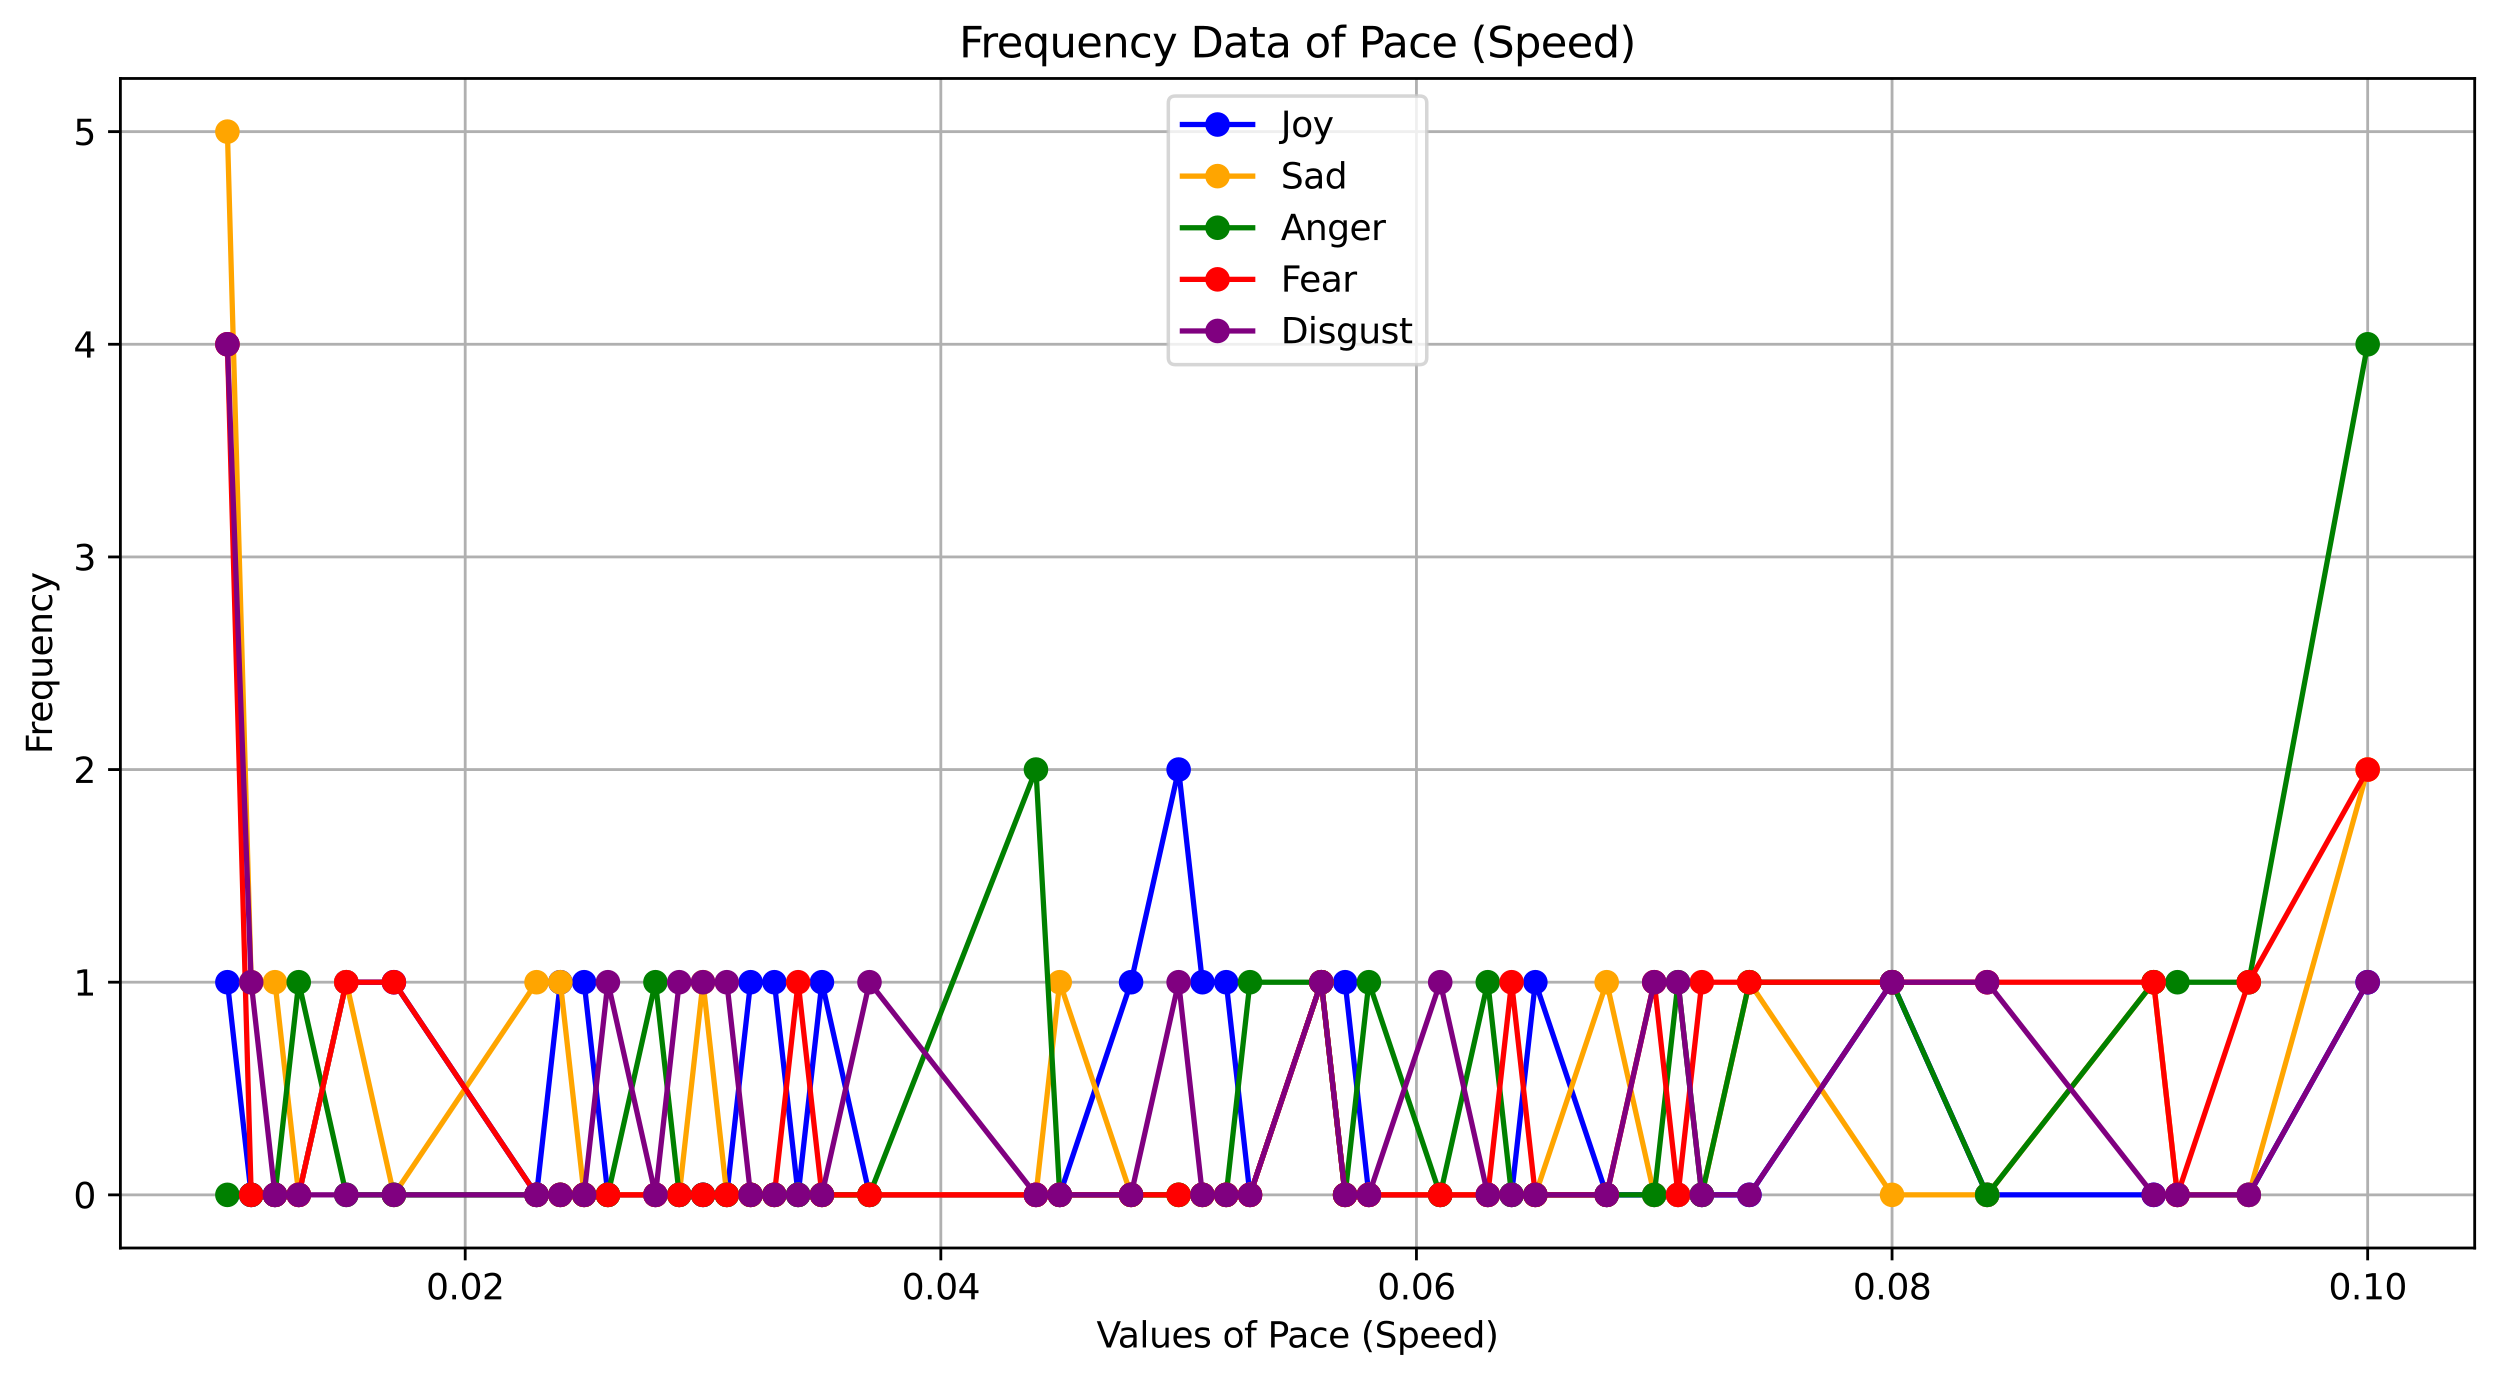 <?xml version="1.0" encoding="utf-8" standalone="no"?>
<!DOCTYPE svg PUBLIC "-//W3C//DTD SVG 1.1//EN"
  "http://www.w3.org/Graphics/SVG/1.1/DTD/svg11.dtd">
<svg xmlns:xlink="http://www.w3.org/1999/xlink" width="711.041pt" height="392.514pt" viewBox="0 0 711.041 392.514" xmlns="http://www.w3.org/2000/svg" version="1.1">
 <defs>
  <style type="text/css">*{stroke-linejoin: round; stroke-linecap: butt}</style>
 </defs>
 <g id="figure_1">
  <g id="patch_1">
   <path d="M 0 392.514 
L 711.041 392.514 
L 711.041 0 
L 0 0 
z
" style="fill: #ffffff"/>
  </g>
  <g id="axes_1">
   <g id="patch_2">
    <path d="M 34.241 354.958 
L 703.841 354.958 
L 703.841 22.318 
L 34.241 22.318 
z
" style="fill: #ffffff"/>
   </g>
   <g id="matplotlib.axis_1">
    <g id="xtick_1">
     <g id="line2d_1">
      <path d="M 132.313 354.958 
L 132.313 22.318 
" clip-path="url(#pd870bac4a5)" style="fill: none; stroke: #b0b0b0; stroke-width: 0.8; stroke-linecap: square"/>
     </g>
     <g id="line2d_2">
      <defs>
       <path id="m428d0c479d" d="M 0 0 
L 0 3.5 
" style="stroke: #000000; stroke-width: 0.8"/>
      </defs>
      <g>
       <use xlink:href="#m428d0c479d" x="132.313" y="354.958" style="stroke: #000000; stroke-width: 0.8"/>
      </g>
     </g>
     <g id="text_1">
      <!-- 0.02 -->
      <g transform="translate(121.181 369.557) scale(0.1 -0.1)">
       <defs>
        <path id="DejaVuSans-30" d="M 2034 4250 
Q 1547 4250 1301 3770 
Q 1056 3291 1056 2328 
Q 1056 1369 1301 889 
Q 1547 409 2034 409 
Q 2525 409 2770 889 
Q 3016 1369 3016 2328 
Q 3016 3291 2770 3770 
Q 2525 4250 2034 4250 
z
M 2034 4750 
Q 2819 4750 3233 4129 
Q 3647 3509 3647 2328 
Q 3647 1150 3233 529 
Q 2819 -91 2034 -91 
Q 1250 -91 836 529 
Q 422 1150 422 2328 
Q 422 3509 836 4129 
Q 1250 4750 2034 4750 
z
" transform="scale(0.016)"/>
        <path id="DejaVuSans-2e" d="M 684 794 
L 1344 794 
L 1344 0 
L 684 0 
L 684 794 
z
" transform="scale(0.016)"/>
        <path id="DejaVuSans-32" d="M 1228 531 
L 3431 531 
L 3431 0 
L 469 0 
L 469 531 
Q 828 903 1448 1529 
Q 2069 2156 2228 2338 
Q 2531 2678 2651 2914 
Q 2772 3150 2772 3378 
Q 2772 3750 2511 3984 
Q 2250 4219 1831 4219 
Q 1534 4219 1204 4116 
Q 875 4013 500 3803 
L 500 4441 
Q 881 4594 1212 4672 
Q 1544 4750 1819 4750 
Q 2544 4750 2975 4387 
Q 3406 4025 3406 3419 
Q 3406 3131 3298 2873 
Q 3191 2616 2906 2266 
Q 2828 2175 2409 1742 
Q 1991 1309 1228 531 
z
" transform="scale(0.016)"/>
       </defs>
       <use xlink:href="#DejaVuSans-30"/>
       <use xlink:href="#DejaVuSans-2e" transform="translate(63.623 0)"/>
       <use xlink:href="#DejaVuSans-30" transform="translate(95.41 0)"/>
       <use xlink:href="#DejaVuSans-32" transform="translate(159.033 0)"/>
      </g>
     </g>
    </g>
    <g id="xtick_2">
     <g id="line2d_3">
      <path d="M 267.586 354.958 
L 267.586 22.318 
" clip-path="url(#pd870bac4a5)" style="fill: none; stroke: #b0b0b0; stroke-width: 0.8; stroke-linecap: square"/>
     </g>
     <g id="line2d_4">
      <g>
       <use xlink:href="#m428d0c479d" x="267.586" y="354.958" style="stroke: #000000; stroke-width: 0.8"/>
      </g>
     </g>
     <g id="text_2">
      <!-- 0.04 -->
      <g transform="translate(256.453 369.557) scale(0.1 -0.1)">
       <defs>
        <path id="DejaVuSans-34" d="M 2419 4116 
L 825 1625 
L 2419 1625 
L 2419 4116 
z
M 2253 4666 
L 3047 4666 
L 3047 1625 
L 3713 1625 
L 3713 1100 
L 3047 1100 
L 3047 0 
L 2419 0 
L 2419 1100 
L 313 1100 
L 313 1709 
L 2253 4666 
z
" transform="scale(0.016)"/>
       </defs>
       <use xlink:href="#DejaVuSans-30"/>
       <use xlink:href="#DejaVuSans-2e" transform="translate(63.623 0)"/>
       <use xlink:href="#DejaVuSans-30" transform="translate(95.41 0)"/>
       <use xlink:href="#DejaVuSans-34" transform="translate(159.033 0)"/>
      </g>
     </g>
    </g>
    <g id="xtick_3">
     <g id="line2d_5">
      <path d="M 402.859 354.958 
L 402.859 22.318 
" clip-path="url(#pd870bac4a5)" style="fill: none; stroke: #b0b0b0; stroke-width: 0.8; stroke-linecap: square"/>
     </g>
     <g id="line2d_6">
      <g>
       <use xlink:href="#m428d0c479d" x="402.859" y="354.958" style="stroke: #000000; stroke-width: 0.8"/>
      </g>
     </g>
     <g id="text_3">
      <!-- 0.06 -->
      <g transform="translate(391.726 369.557) scale(0.1 -0.1)">
       <defs>
        <path id="DejaVuSans-36" d="M 2113 2584 
Q 1688 2584 1439 2293 
Q 1191 2003 1191 1497 
Q 1191 994 1439 701 
Q 1688 409 2113 409 
Q 2538 409 2786 701 
Q 3034 994 3034 1497 
Q 3034 2003 2786 2293 
Q 2538 2584 2113 2584 
z
M 3366 4563 
L 3366 3988 
Q 3128 4100 2886 4159 
Q 2644 4219 2406 4219 
Q 1781 4219 1451 3797 
Q 1122 3375 1075 2522 
Q 1259 2794 1537 2939 
Q 1816 3084 2150 3084 
Q 2853 3084 3261 2657 
Q 3669 2231 3669 1497 
Q 3669 778 3244 343 
Q 2819 -91 2113 -91 
Q 1303 -91 875 529 
Q 447 1150 447 2328 
Q 447 3434 972 4092 
Q 1497 4750 2381 4750 
Q 2619 4750 2861 4703 
Q 3103 4656 3366 4563 
z
" transform="scale(0.016)"/>
       </defs>
       <use xlink:href="#DejaVuSans-30"/>
       <use xlink:href="#DejaVuSans-2e" transform="translate(63.623 0)"/>
       <use xlink:href="#DejaVuSans-30" transform="translate(95.41 0)"/>
       <use xlink:href="#DejaVuSans-36" transform="translate(159.033 0)"/>
      </g>
     </g>
    </g>
    <g id="xtick_4">
     <g id="line2d_7">
      <path d="M 538.132 354.958 
L 538.132 22.318 
" clip-path="url(#pd870bac4a5)" style="fill: none; stroke: #b0b0b0; stroke-width: 0.8; stroke-linecap: square"/>
     </g>
     <g id="line2d_8">
      <g>
       <use xlink:href="#m428d0c479d" x="538.132" y="354.958" style="stroke: #000000; stroke-width: 0.8"/>
      </g>
     </g>
     <g id="text_4">
      <!-- 0.08 -->
      <g transform="translate(526.999 369.557) scale(0.1 -0.1)">
       <defs>
        <path id="DejaVuSans-38" d="M 2034 2216 
Q 1584 2216 1326 1975 
Q 1069 1734 1069 1313 
Q 1069 891 1326 650 
Q 1584 409 2034 409 
Q 2484 409 2743 651 
Q 3003 894 3003 1313 
Q 3003 1734 2745 1975 
Q 2488 2216 2034 2216 
z
M 1403 2484 
Q 997 2584 770 2862 
Q 544 3141 544 3541 
Q 544 4100 942 4425 
Q 1341 4750 2034 4750 
Q 2731 4750 3128 4425 
Q 3525 4100 3525 3541 
Q 3525 3141 3298 2862 
Q 3072 2584 2669 2484 
Q 3125 2378 3379 2068 
Q 3634 1759 3634 1313 
Q 3634 634 3220 271 
Q 2806 -91 2034 -91 
Q 1263 -91 848 271 
Q 434 634 434 1313 
Q 434 1759 690 2068 
Q 947 2378 1403 2484 
z
M 1172 3481 
Q 1172 3119 1398 2916 
Q 1625 2713 2034 2713 
Q 2441 2713 2670 2916 
Q 2900 3119 2900 3481 
Q 2900 3844 2670 4047 
Q 2441 4250 2034 4250 
Q 1625 4250 1398 4047 
Q 1172 3844 1172 3481 
z
" transform="scale(0.016)"/>
       </defs>
       <use xlink:href="#DejaVuSans-30"/>
       <use xlink:href="#DejaVuSans-2e" transform="translate(63.623 0)"/>
       <use xlink:href="#DejaVuSans-30" transform="translate(95.41 0)"/>
       <use xlink:href="#DejaVuSans-38" transform="translate(159.033 0)"/>
      </g>
     </g>
    </g>
    <g id="xtick_5">
     <g id="line2d_9">
      <path d="M 673.404 354.958 
L 673.404 22.318 
" clip-path="url(#pd870bac4a5)" style="fill: none; stroke: #b0b0b0; stroke-width: 0.8; stroke-linecap: square"/>
     </g>
     <g id="line2d_10">
      <g>
       <use xlink:href="#m428d0c479d" x="673.404" y="354.958" style="stroke: #000000; stroke-width: 0.8"/>
      </g>
     </g>
     <g id="text_5">
      <!-- 0.10 -->
      <g transform="translate(662.271 369.557) scale(0.1 -0.1)">
       <defs>
        <path id="DejaVuSans-31" d="M 794 531 
L 1825 531 
L 1825 4091 
L 703 3866 
L 703 4441 
L 1819 4666 
L 2450 4666 
L 2450 531 
L 3481 531 
L 3481 0 
L 794 0 
L 794 531 
z
" transform="scale(0.016)"/>
       </defs>
       <use xlink:href="#DejaVuSans-30"/>
       <use xlink:href="#DejaVuSans-2e" transform="translate(63.623 0)"/>
       <use xlink:href="#DejaVuSans-31" transform="translate(95.41 0)"/>
       <use xlink:href="#DejaVuSans-30" transform="translate(159.033 0)"/>
      </g>
     </g>
    </g>
    <g id="text_6">
     <!-- Values of Pace (Speed) -->
     <g transform="translate(311.861 383.235) scale(0.1 -0.1)">
      <defs>
       <path id="DejaVuSans-56" d="M 1831 0 
L 50 4666 
L 709 4666 
L 2188 738 
L 3669 4666 
L 4325 4666 
L 2547 0 
L 1831 0 
z
" transform="scale(0.016)"/>
       <path id="DejaVuSans-61" d="M 2194 1759 
Q 1497 1759 1228 1600 
Q 959 1441 959 1056 
Q 959 750 1161 570 
Q 1363 391 1709 391 
Q 2188 391 2477 730 
Q 2766 1069 2766 1631 
L 2766 1759 
L 2194 1759 
z
M 3341 1997 
L 3341 0 
L 2766 0 
L 2766 531 
Q 2569 213 2275 61 
Q 1981 -91 1556 -91 
Q 1019 -91 701 211 
Q 384 513 384 1019 
Q 384 1609 779 1909 
Q 1175 2209 1959 2209 
L 2766 2209 
L 2766 2266 
Q 2766 2663 2505 2880 
Q 2244 3097 1772 3097 
Q 1472 3097 1187 3025 
Q 903 2953 641 2809 
L 641 3341 
Q 956 3463 1253 3523 
Q 1550 3584 1831 3584 
Q 2591 3584 2966 3190 
Q 3341 2797 3341 1997 
z
" transform="scale(0.016)"/>
       <path id="DejaVuSans-6c" d="M 603 4863 
L 1178 4863 
L 1178 0 
L 603 0 
L 603 4863 
z
" transform="scale(0.016)"/>
       <path id="DejaVuSans-75" d="M 544 1381 
L 544 3500 
L 1119 3500 
L 1119 1403 
Q 1119 906 1312 657 
Q 1506 409 1894 409 
Q 2359 409 2629 706 
Q 2900 1003 2900 1516 
L 2900 3500 
L 3475 3500 
L 3475 0 
L 2900 0 
L 2900 538 
Q 2691 219 2414 64 
Q 2138 -91 1772 -91 
Q 1169 -91 856 284 
Q 544 659 544 1381 
z
M 1991 3584 
L 1991 3584 
z
" transform="scale(0.016)"/>
       <path id="DejaVuSans-65" d="M 3597 1894 
L 3597 1613 
L 953 1613 
Q 991 1019 1311 708 
Q 1631 397 2203 397 
Q 2534 397 2845 478 
Q 3156 559 3463 722 
L 3463 178 
Q 3153 47 2828 -22 
Q 2503 -91 2169 -91 
Q 1331 -91 842 396 
Q 353 884 353 1716 
Q 353 2575 817 3079 
Q 1281 3584 2069 3584 
Q 2775 3584 3186 3129 
Q 3597 2675 3597 1894 
z
M 3022 2063 
Q 3016 2534 2758 2815 
Q 2500 3097 2075 3097 
Q 1594 3097 1305 2825 
Q 1016 2553 972 2059 
L 3022 2063 
z
" transform="scale(0.016)"/>
       <path id="DejaVuSans-73" d="M 2834 3397 
L 2834 2853 
Q 2591 2978 2328 3040 
Q 2066 3103 1784 3103 
Q 1356 3103 1142 2972 
Q 928 2841 928 2578 
Q 928 2378 1081 2264 
Q 1234 2150 1697 2047 
L 1894 2003 
Q 2506 1872 2764 1633 
Q 3022 1394 3022 966 
Q 3022 478 2636 193 
Q 2250 -91 1575 -91 
Q 1294 -91 989 -36 
Q 684 19 347 128 
L 347 722 
Q 666 556 975 473 
Q 1284 391 1588 391 
Q 1994 391 2212 530 
Q 2431 669 2431 922 
Q 2431 1156 2273 1281 
Q 2116 1406 1581 1522 
L 1381 1569 
Q 847 1681 609 1914 
Q 372 2147 372 2553 
Q 372 3047 722 3315 
Q 1072 3584 1716 3584 
Q 2034 3584 2315 3537 
Q 2597 3491 2834 3397 
z
" transform="scale(0.016)"/>
       <path id="DejaVuSans-20" transform="scale(0.016)"/>
       <path id="DejaVuSans-6f" d="M 1959 3097 
Q 1497 3097 1228 2736 
Q 959 2375 959 1747 
Q 959 1119 1226 758 
Q 1494 397 1959 397 
Q 2419 397 2687 759 
Q 2956 1122 2956 1747 
Q 2956 2369 2687 2733 
Q 2419 3097 1959 3097 
z
M 1959 3584 
Q 2709 3584 3137 3096 
Q 3566 2609 3566 1747 
Q 3566 888 3137 398 
Q 2709 -91 1959 -91 
Q 1206 -91 779 398 
Q 353 888 353 1747 
Q 353 2609 779 3096 
Q 1206 3584 1959 3584 
z
" transform="scale(0.016)"/>
       <path id="DejaVuSans-66" d="M 2375 4863 
L 2375 4384 
L 1825 4384 
Q 1516 4384 1395 4259 
Q 1275 4134 1275 3809 
L 1275 3500 
L 2222 3500 
L 2222 3053 
L 1275 3053 
L 1275 0 
L 697 0 
L 697 3053 
L 147 3053 
L 147 3500 
L 697 3500 
L 697 3744 
Q 697 4328 969 4595 
Q 1241 4863 1831 4863 
L 2375 4863 
z
" transform="scale(0.016)"/>
       <path id="DejaVuSans-50" d="M 1259 4147 
L 1259 2394 
L 2053 2394 
Q 2494 2394 2734 2622 
Q 2975 2850 2975 3272 
Q 2975 3691 2734 3919 
Q 2494 4147 2053 4147 
L 1259 4147 
z
M 628 4666 
L 2053 4666 
Q 2838 4666 3239 4311 
Q 3641 3956 3641 3272 
Q 3641 2581 3239 2228 
Q 2838 1875 2053 1875 
L 1259 1875 
L 1259 0 
L 628 0 
L 628 4666 
z
" transform="scale(0.016)"/>
       <path id="DejaVuSans-63" d="M 3122 3366 
L 3122 2828 
Q 2878 2963 2633 3030 
Q 2388 3097 2138 3097 
Q 1578 3097 1268 2742 
Q 959 2388 959 1747 
Q 959 1106 1268 751 
Q 1578 397 2138 397 
Q 2388 397 2633 464 
Q 2878 531 3122 666 
L 3122 134 
Q 2881 22 2623 -34 
Q 2366 -91 2075 -91 
Q 1284 -91 818 406 
Q 353 903 353 1747 
Q 353 2603 823 3093 
Q 1294 3584 2113 3584 
Q 2378 3584 2631 3529 
Q 2884 3475 3122 3366 
z
" transform="scale(0.016)"/>
       <path id="DejaVuSans-28" d="M 1984 4856 
Q 1566 4138 1362 3434 
Q 1159 2731 1159 2009 
Q 1159 1288 1364 580 
Q 1569 -128 1984 -844 
L 1484 -844 
Q 1016 -109 783 600 
Q 550 1309 550 2009 
Q 550 2706 781 3412 
Q 1013 4119 1484 4856 
L 1984 4856 
z
" transform="scale(0.016)"/>
       <path id="DejaVuSans-53" d="M 3425 4513 
L 3425 3897 
Q 3066 4069 2747 4153 
Q 2428 4238 2131 4238 
Q 1616 4238 1336 4038 
Q 1056 3838 1056 3469 
Q 1056 3159 1242 3001 
Q 1428 2844 1947 2747 
L 2328 2669 
Q 3034 2534 3370 2195 
Q 3706 1856 3706 1288 
Q 3706 609 3251 259 
Q 2797 -91 1919 -91 
Q 1588 -91 1214 -16 
Q 841 59 441 206 
L 441 856 
Q 825 641 1194 531 
Q 1563 422 1919 422 
Q 2459 422 2753 634 
Q 3047 847 3047 1241 
Q 3047 1584 2836 1778 
Q 2625 1972 2144 2069 
L 1759 2144 
Q 1053 2284 737 2584 
Q 422 2884 422 3419 
Q 422 4038 858 4394 
Q 1294 4750 2059 4750 
Q 2388 4750 2728 4690 
Q 3069 4631 3425 4513 
z
" transform="scale(0.016)"/>
       <path id="DejaVuSans-70" d="M 1159 525 
L 1159 -1331 
L 581 -1331 
L 581 3500 
L 1159 3500 
L 1159 2969 
Q 1341 3281 1617 3432 
Q 1894 3584 2278 3584 
Q 2916 3584 3314 3078 
Q 3713 2572 3713 1747 
Q 3713 922 3314 415 
Q 2916 -91 2278 -91 
Q 1894 -91 1617 61 
Q 1341 213 1159 525 
z
M 3116 1747 
Q 3116 2381 2855 2742 
Q 2594 3103 2138 3103 
Q 1681 3103 1420 2742 
Q 1159 2381 1159 1747 
Q 1159 1113 1420 752 
Q 1681 391 2138 391 
Q 2594 391 2855 752 
Q 3116 1113 3116 1747 
z
" transform="scale(0.016)"/>
       <path id="DejaVuSans-64" d="M 2906 2969 
L 2906 4863 
L 3481 4863 
L 3481 0 
L 2906 0 
L 2906 525 
Q 2725 213 2448 61 
Q 2172 -91 1784 -91 
Q 1150 -91 751 415 
Q 353 922 353 1747 
Q 353 2572 751 3078 
Q 1150 3584 1784 3584 
Q 2172 3584 2448 3432 
Q 2725 3281 2906 2969 
z
M 947 1747 
Q 947 1113 1208 752 
Q 1469 391 1925 391 
Q 2381 391 2643 752 
Q 2906 1113 2906 1747 
Q 2906 2381 2643 2742 
Q 2381 3103 1925 3103 
Q 1469 3103 1208 2742 
Q 947 2381 947 1747 
z
" transform="scale(0.016)"/>
       <path id="DejaVuSans-29" d="M 513 4856 
L 1013 4856 
Q 1481 4119 1714 3412 
Q 1947 2706 1947 2009 
Q 1947 1309 1714 600 
Q 1481 -109 1013 -844 
L 513 -844 
Q 928 -128 1133 580 
Q 1338 1288 1338 2009 
Q 1338 2731 1133 3434 
Q 928 4138 513 4856 
z
" transform="scale(0.016)"/>
      </defs>
      <use xlink:href="#DejaVuSans-56"/>
      <use xlink:href="#DejaVuSans-61" transform="translate(60.658 0)"/>
      <use xlink:href="#DejaVuSans-6c" transform="translate(121.938 0)"/>
      <use xlink:href="#DejaVuSans-75" transform="translate(149.721 0)"/>
      <use xlink:href="#DejaVuSans-65" transform="translate(213.1 0)"/>
      <use xlink:href="#DejaVuSans-73" transform="translate(274.623 0)"/>
      <use xlink:href="#DejaVuSans-20" transform="translate(326.723 0)"/>
      <use xlink:href="#DejaVuSans-6f" transform="translate(358.51 0)"/>
      <use xlink:href="#DejaVuSans-66" transform="translate(419.691 0)"/>
      <use xlink:href="#DejaVuSans-20" transform="translate(454.896 0)"/>
      <use xlink:href="#DejaVuSans-50" transform="translate(486.684 0)"/>
      <use xlink:href="#DejaVuSans-61" transform="translate(542.486 0)"/>
      <use xlink:href="#DejaVuSans-63" transform="translate(603.766 0)"/>
      <use xlink:href="#DejaVuSans-65" transform="translate(658.746 0)"/>
      <use xlink:href="#DejaVuSans-20" transform="translate(720.27 0)"/>
      <use xlink:href="#DejaVuSans-28" transform="translate(752.057 0)"/>
      <use xlink:href="#DejaVuSans-53" transform="translate(791.07 0)"/>
      <use xlink:href="#DejaVuSans-70" transform="translate(854.547 0)"/>
      <use xlink:href="#DejaVuSans-65" transform="translate(918.023 0)"/>
      <use xlink:href="#DejaVuSans-65" transform="translate(979.547 0)"/>
      <use xlink:href="#DejaVuSans-64" transform="translate(1041.07 0)"/>
      <use xlink:href="#DejaVuSans-29" transform="translate(1104.547 0)"/>
     </g>
    </g>
   </g>
   <g id="matplotlib.axis_2">
    <g id="ytick_1">
     <g id="line2d_11">
      <path d="M 34.241 339.838 
L 703.841 339.838 
" clip-path="url(#pd870bac4a5)" style="fill: none; stroke: #b0b0b0; stroke-width: 0.8; stroke-linecap: square"/>
     </g>
     <g id="line2d_12">
      <defs>
       <path id="m74227049f4" d="M 0 0 
L -3.5 0 
" style="stroke: #000000; stroke-width: 0.8"/>
      </defs>
      <g>
       <use xlink:href="#m74227049f4" x="34.241" y="339.838" style="stroke: #000000; stroke-width: 0.8"/>
      </g>
     </g>
     <g id="text_7">
      <!-- 0 -->
      <g transform="translate(20.878 343.637) scale(0.1 -0.1)">
       <use xlink:href="#DejaVuSans-30"/>
      </g>
     </g>
    </g>
    <g id="ytick_2">
     <g id="line2d_13">
      <path d="M 34.241 279.358 
L 703.841 279.358 
" clip-path="url(#pd870bac4a5)" style="fill: none; stroke: #b0b0b0; stroke-width: 0.8; stroke-linecap: square"/>
     </g>
     <g id="line2d_14">
      <g>
       <use xlink:href="#m74227049f4" x="34.241" y="279.358" style="stroke: #000000; stroke-width: 0.8"/>
      </g>
     </g>
     <g id="text_8">
      <!-- 1 -->
      <g transform="translate(20.878 283.157) scale(0.1 -0.1)">
       <use xlink:href="#DejaVuSans-31"/>
      </g>
     </g>
    </g>
    <g id="ytick_3">
     <g id="line2d_15">
      <path d="M 34.241 218.878 
L 703.841 218.878 
" clip-path="url(#pd870bac4a5)" style="fill: none; stroke: #b0b0b0; stroke-width: 0.8; stroke-linecap: square"/>
     </g>
     <g id="line2d_16">
      <g>
       <use xlink:href="#m74227049f4" x="34.241" y="218.878" style="stroke: #000000; stroke-width: 0.8"/>
      </g>
     </g>
     <g id="text_9">
      <!-- 2 -->
      <g transform="translate(20.878 222.677) scale(0.1 -0.1)">
       <use xlink:href="#DejaVuSans-32"/>
      </g>
     </g>
    </g>
    <g id="ytick_4">
     <g id="line2d_17">
      <path d="M 34.241 158.398 
L 703.841 158.398 
" clip-path="url(#pd870bac4a5)" style="fill: none; stroke: #b0b0b0; stroke-width: 0.8; stroke-linecap: square"/>
     </g>
     <g id="line2d_18">
      <g>
       <use xlink:href="#m74227049f4" x="34.241" y="158.398" style="stroke: #000000; stroke-width: 0.8"/>
      </g>
     </g>
     <g id="text_10">
      <!-- 3 -->
      <g transform="translate(20.878 162.197) scale(0.1 -0.1)">
       <defs>
        <path id="DejaVuSans-33" d="M 2597 2516 
Q 3050 2419 3304 2112 
Q 3559 1806 3559 1356 
Q 3559 666 3084 287 
Q 2609 -91 1734 -91 
Q 1441 -91 1130 -33 
Q 819 25 488 141 
L 488 750 
Q 750 597 1062 519 
Q 1375 441 1716 441 
Q 2309 441 2620 675 
Q 2931 909 2931 1356 
Q 2931 1769 2642 2001 
Q 2353 2234 1838 2234 
L 1294 2234 
L 1294 2753 
L 1863 2753 
Q 2328 2753 2575 2939 
Q 2822 3125 2822 3475 
Q 2822 3834 2567 4026 
Q 2313 4219 1838 4219 
Q 1578 4219 1281 4162 
Q 984 4106 628 3988 
L 628 4550 
Q 988 4650 1302 4700 
Q 1616 4750 1894 4750 
Q 2613 4750 3031 4423 
Q 3450 4097 3450 3541 
Q 3450 3153 3228 2886 
Q 3006 2619 2597 2516 
z
" transform="scale(0.016)"/>
       </defs>
       <use xlink:href="#DejaVuSans-33"/>
      </g>
     </g>
    </g>
    <g id="ytick_5">
     <g id="line2d_19">
      <path d="M 34.241 97.918 
L 703.841 97.918 
" clip-path="url(#pd870bac4a5)" style="fill: none; stroke: #b0b0b0; stroke-width: 0.8; stroke-linecap: square"/>
     </g>
     <g id="line2d_20">
      <g>
       <use xlink:href="#m74227049f4" x="34.241" y="97.918" style="stroke: #000000; stroke-width: 0.8"/>
      </g>
     </g>
     <g id="text_11">
      <!-- 4 -->
      <g transform="translate(20.878 101.717) scale(0.1 -0.1)">
       <use xlink:href="#DejaVuSans-34"/>
      </g>
     </g>
    </g>
    <g id="ytick_6">
     <g id="line2d_21">
      <path d="M 34.241 37.438 
L 703.841 37.438 
" clip-path="url(#pd870bac4a5)" style="fill: none; stroke: #b0b0b0; stroke-width: 0.8; stroke-linecap: square"/>
     </g>
     <g id="line2d_22">
      <g>
       <use xlink:href="#m74227049f4" x="34.241" y="37.438" style="stroke: #000000; stroke-width: 0.8"/>
      </g>
     </g>
     <g id="text_12">
      <!-- 5 -->
      <g transform="translate(20.878 41.237) scale(0.1 -0.1)">
       <defs>
        <path id="DejaVuSans-35" d="M 691 4666 
L 3169 4666 
L 3169 4134 
L 1269 4134 
L 1269 2991 
Q 1406 3038 1543 3061 
Q 1681 3084 1819 3084 
Q 2600 3084 3056 2656 
Q 3513 2228 3513 1497 
Q 3513 744 3044 326 
Q 2575 -91 1722 -91 
Q 1428 -91 1123 -41 
Q 819 9 494 109 
L 494 744 
Q 775 591 1075 516 
Q 1375 441 1709 441 
Q 2250 441 2565 725 
Q 2881 1009 2881 1497 
Q 2881 1984 2565 2268 
Q 2250 2553 1709 2553 
Q 1456 2553 1204 2497 
Q 953 2441 691 2322 
L 691 4666 
z
" transform="scale(0.016)"/>
       </defs>
       <use xlink:href="#DejaVuSans-35"/>
      </g>
     </g>
    </g>
    <g id="text_13">
     <!-- Frequency -->
     <g transform="translate(14.798 214.468) rotate(-90) scale(0.1 -0.1)">
      <defs>
       <path id="DejaVuSans-46" d="M 628 4666 
L 3309 4666 
L 3309 4134 
L 1259 4134 
L 1259 2759 
L 3109 2759 
L 3109 2228 
L 1259 2228 
L 1259 0 
L 628 0 
L 628 4666 
z
" transform="scale(0.016)"/>
       <path id="DejaVuSans-72" d="M 2631 2963 
Q 2534 3019 2420 3045 
Q 2306 3072 2169 3072 
Q 1681 3072 1420 2755 
Q 1159 2438 1159 1844 
L 1159 0 
L 581 0 
L 581 3500 
L 1159 3500 
L 1159 2956 
Q 1341 3275 1631 3429 
Q 1922 3584 2338 3584 
Q 2397 3584 2469 3576 
Q 2541 3569 2628 3553 
L 2631 2963 
z
" transform="scale(0.016)"/>
       <path id="DejaVuSans-71" d="M 947 1747 
Q 947 1113 1208 752 
Q 1469 391 1925 391 
Q 2381 391 2643 752 
Q 2906 1113 2906 1747 
Q 2906 2381 2643 2742 
Q 2381 3103 1925 3103 
Q 1469 3103 1208 2742 
Q 947 2381 947 1747 
z
M 2906 525 
Q 2725 213 2448 61 
Q 2172 -91 1784 -91 
Q 1150 -91 751 415 
Q 353 922 353 1747 
Q 353 2572 751 3078 
Q 1150 3584 1784 3584 
Q 2172 3584 2448 3432 
Q 2725 3281 2906 2969 
L 2906 3500 
L 3481 3500 
L 3481 -1331 
L 2906 -1331 
L 2906 525 
z
" transform="scale(0.016)"/>
       <path id="DejaVuSans-6e" d="M 3513 2113 
L 3513 0 
L 2938 0 
L 2938 2094 
Q 2938 2591 2744 2837 
Q 2550 3084 2163 3084 
Q 1697 3084 1428 2787 
Q 1159 2491 1159 1978 
L 1159 0 
L 581 0 
L 581 3500 
L 1159 3500 
L 1159 2956 
Q 1366 3272 1645 3428 
Q 1925 3584 2291 3584 
Q 2894 3584 3203 3211 
Q 3513 2838 3513 2113 
z
" transform="scale(0.016)"/>
       <path id="DejaVuSans-79" d="M 2059 -325 
Q 1816 -950 1584 -1140 
Q 1353 -1331 966 -1331 
L 506 -1331 
L 506 -850 
L 844 -850 
Q 1081 -850 1212 -737 
Q 1344 -625 1503 -206 
L 1606 56 
L 191 3500 
L 800 3500 
L 1894 763 
L 2988 3500 
L 3597 3500 
L 2059 -325 
z
" transform="scale(0.016)"/>
      </defs>
      <use xlink:href="#DejaVuSans-46"/>
      <use xlink:href="#DejaVuSans-72" transform="translate(50.27 0)"/>
      <use xlink:href="#DejaVuSans-65" transform="translate(89.133 0)"/>
      <use xlink:href="#DejaVuSans-71" transform="translate(150.656 0)"/>
      <use xlink:href="#DejaVuSans-75" transform="translate(214.133 0)"/>
      <use xlink:href="#DejaVuSans-65" transform="translate(277.512 0)"/>
      <use xlink:href="#DejaVuSans-6e" transform="translate(339.035 0)"/>
      <use xlink:href="#DejaVuSans-63" transform="translate(402.414 0)"/>
      <use xlink:href="#DejaVuSans-79" transform="translate(457.395 0)"/>
     </g>
    </g>
   </g>
   <g id="line2d_23">
    <path d="M 64.677 279.358 
L 71.441 339.838 
L 78.204 339.838 
L 84.968 339.838 
L 98.495 279.358 
L 112.022 279.358 
L 152.604 339.838 
L 159.368 279.358 
L 166.132 279.358 
L 172.895 339.838 
L 186.422 339.838 
L 193.186 339.838 
L 199.95 339.838 
L 206.713 339.838 
L 213.477 279.358 
L 220.241 279.358 
L 227.004 339.838 
L 233.768 279.358 
L 247.295 339.838 
L 294.641 339.838 
L 301.404 339.838 
L 321.695 279.358 
L 335.222 218.878 
L 341.986 279.358 
L 348.75 279.358 
L 355.513 339.838 
L 375.804 279.358 
L 382.568 279.358 
L 389.332 339.838 
L 409.622 339.838 
L 423.15 339.838 
L 429.913 339.838 
L 436.677 279.358 
L 456.968 339.838 
L 470.495 339.838 
L 477.259 339.838 
L 484.022 339.838 
L 497.55 339.838 
L 538.132 279.358 
L 565.186 339.838 
L 612.532 339.838 
L 619.295 339.838 
L 639.586 339.838 
L 673.404 279.358 
" clip-path="url(#pd870bac4a5)" style="fill: none; stroke: #0000ff; stroke-width: 1.5; stroke-linecap: square"/>
    <defs>
     <path id="md6d5209993" d="M 0 3 
C 0.796 3 1.559 2.684 2.121 2.121 
C 2.684 1.559 3 0.796 3 0 
C 3 -0.796 2.684 -1.559 2.121 -2.121 
C 1.559 -2.684 0.796 -3 0 -3 
C -0.796 -3 -1.559 -2.684 -2.121 -2.121 
C -2.684 -1.559 -3 -0.796 -3 0 
C -3 0.796 -2.684 1.559 -2.121 2.121 
C -1.559 2.684 -0.796 3 0 3 
z
" style="stroke: #0000ff"/>
    </defs>
    <g clip-path="url(#pd870bac4a5)">
     <use xlink:href="#md6d5209993" x="64.677" y="279.358" style="fill: #0000ff; stroke: #0000ff"/>
     <use xlink:href="#md6d5209993" x="71.441" y="339.838" style="fill: #0000ff; stroke: #0000ff"/>
     <use xlink:href="#md6d5209993" x="78.204" y="339.838" style="fill: #0000ff; stroke: #0000ff"/>
     <use xlink:href="#md6d5209993" x="84.968" y="339.838" style="fill: #0000ff; stroke: #0000ff"/>
     <use xlink:href="#md6d5209993" x="98.495" y="279.358" style="fill: #0000ff; stroke: #0000ff"/>
     <use xlink:href="#md6d5209993" x="112.022" y="279.358" style="fill: #0000ff; stroke: #0000ff"/>
     <use xlink:href="#md6d5209993" x="152.604" y="339.838" style="fill: #0000ff; stroke: #0000ff"/>
     <use xlink:href="#md6d5209993" x="159.368" y="279.358" style="fill: #0000ff; stroke: #0000ff"/>
     <use xlink:href="#md6d5209993" x="166.132" y="279.358" style="fill: #0000ff; stroke: #0000ff"/>
     <use xlink:href="#md6d5209993" x="172.895" y="339.838" style="fill: #0000ff; stroke: #0000ff"/>
     <use xlink:href="#md6d5209993" x="186.422" y="339.838" style="fill: #0000ff; stroke: #0000ff"/>
     <use xlink:href="#md6d5209993" x="193.186" y="339.838" style="fill: #0000ff; stroke: #0000ff"/>
     <use xlink:href="#md6d5209993" x="199.95" y="339.838" style="fill: #0000ff; stroke: #0000ff"/>
     <use xlink:href="#md6d5209993" x="206.713" y="339.838" style="fill: #0000ff; stroke: #0000ff"/>
     <use xlink:href="#md6d5209993" x="213.477" y="279.358" style="fill: #0000ff; stroke: #0000ff"/>
     <use xlink:href="#md6d5209993" x="220.241" y="279.358" style="fill: #0000ff; stroke: #0000ff"/>
     <use xlink:href="#md6d5209993" x="227.004" y="339.838" style="fill: #0000ff; stroke: #0000ff"/>
     <use xlink:href="#md6d5209993" x="233.768" y="279.358" style="fill: #0000ff; stroke: #0000ff"/>
     <use xlink:href="#md6d5209993" x="247.295" y="339.838" style="fill: #0000ff; stroke: #0000ff"/>
     <use xlink:href="#md6d5209993" x="294.641" y="339.838" style="fill: #0000ff; stroke: #0000ff"/>
     <use xlink:href="#md6d5209993" x="301.404" y="339.838" style="fill: #0000ff; stroke: #0000ff"/>
     <use xlink:href="#md6d5209993" x="321.695" y="279.358" style="fill: #0000ff; stroke: #0000ff"/>
     <use xlink:href="#md6d5209993" x="335.222" y="218.878" style="fill: #0000ff; stroke: #0000ff"/>
     <use xlink:href="#md6d5209993" x="341.986" y="279.358" style="fill: #0000ff; stroke: #0000ff"/>
     <use xlink:href="#md6d5209993" x="348.75" y="279.358" style="fill: #0000ff; stroke: #0000ff"/>
     <use xlink:href="#md6d5209993" x="355.513" y="339.838" style="fill: #0000ff; stroke: #0000ff"/>
     <use xlink:href="#md6d5209993" x="375.804" y="279.358" style="fill: #0000ff; stroke: #0000ff"/>
     <use xlink:href="#md6d5209993" x="382.568" y="279.358" style="fill: #0000ff; stroke: #0000ff"/>
     <use xlink:href="#md6d5209993" x="389.332" y="339.838" style="fill: #0000ff; stroke: #0000ff"/>
     <use xlink:href="#md6d5209993" x="409.622" y="339.838" style="fill: #0000ff; stroke: #0000ff"/>
     <use xlink:href="#md6d5209993" x="423.15" y="339.838" style="fill: #0000ff; stroke: #0000ff"/>
     <use xlink:href="#md6d5209993" x="429.913" y="339.838" style="fill: #0000ff; stroke: #0000ff"/>
     <use xlink:href="#md6d5209993" x="436.677" y="279.358" style="fill: #0000ff; stroke: #0000ff"/>
     <use xlink:href="#md6d5209993" x="456.968" y="339.838" style="fill: #0000ff; stroke: #0000ff"/>
     <use xlink:href="#md6d5209993" x="470.495" y="339.838" style="fill: #0000ff; stroke: #0000ff"/>
     <use xlink:href="#md6d5209993" x="477.259" y="339.838" style="fill: #0000ff; stroke: #0000ff"/>
     <use xlink:href="#md6d5209993" x="484.022" y="339.838" style="fill: #0000ff; stroke: #0000ff"/>
     <use xlink:href="#md6d5209993" x="497.55" y="339.838" style="fill: #0000ff; stroke: #0000ff"/>
     <use xlink:href="#md6d5209993" x="538.132" y="279.358" style="fill: #0000ff; stroke: #0000ff"/>
     <use xlink:href="#md6d5209993" x="565.186" y="339.838" style="fill: #0000ff; stroke: #0000ff"/>
     <use xlink:href="#md6d5209993" x="612.532" y="339.838" style="fill: #0000ff; stroke: #0000ff"/>
     <use xlink:href="#md6d5209993" x="619.295" y="339.838" style="fill: #0000ff; stroke: #0000ff"/>
     <use xlink:href="#md6d5209993" x="639.586" y="339.838" style="fill: #0000ff; stroke: #0000ff"/>
     <use xlink:href="#md6d5209993" x="673.404" y="279.358" style="fill: #0000ff; stroke: #0000ff"/>
    </g>
   </g>
   <g id="line2d_24">
    <path d="M 64.677 37.438 
L 71.441 279.358 
L 78.204 279.358 
L 84.968 339.838 
L 98.495 279.358 
L 112.022 339.838 
L 152.604 279.358 
L 159.368 279.358 
L 166.132 339.838 
L 172.895 339.838 
L 186.422 339.838 
L 193.186 339.838 
L 199.95 279.358 
L 206.713 339.838 
L 213.477 339.838 
L 220.241 339.838 
L 227.004 339.838 
L 233.768 339.838 
L 247.295 339.838 
L 294.641 339.838 
L 301.404 279.358 
L 321.695 339.838 
L 335.222 339.838 
L 341.986 339.838 
L 348.75 339.838 
L 355.513 339.838 
L 375.804 279.358 
L 382.568 339.838 
L 389.332 339.838 
L 409.622 339.838 
L 423.15 339.838 
L 429.913 339.838 
L 436.677 339.838 
L 456.968 279.358 
L 470.495 339.838 
L 477.259 339.838 
L 484.022 339.838 
L 497.55 279.358 
L 538.132 339.838 
L 565.186 339.838 
L 612.532 279.358 
L 619.295 339.838 
L 639.586 339.838 
L 673.404 218.878 
" clip-path="url(#pd870bac4a5)" style="fill: none; stroke: #ffa500; stroke-width: 1.5; stroke-linecap: square"/>
    <defs>
     <path id="me99138aad2" d="M 0 3 
C 0.796 3 1.559 2.684 2.121 2.121 
C 2.684 1.559 3 0.796 3 0 
C 3 -0.796 2.684 -1.559 2.121 -2.121 
C 1.559 -2.684 0.796 -3 0 -3 
C -0.796 -3 -1.559 -2.684 -2.121 -2.121 
C -2.684 -1.559 -3 -0.796 -3 0 
C -3 0.796 -2.684 1.559 -2.121 2.121 
C -1.559 2.684 -0.796 3 0 3 
z
" style="stroke: #ffa500"/>
    </defs>
    <g clip-path="url(#pd870bac4a5)">
     <use xlink:href="#me99138aad2" x="64.677" y="37.438" style="fill: #ffa500; stroke: #ffa500"/>
     <use xlink:href="#me99138aad2" x="71.441" y="279.358" style="fill: #ffa500; stroke: #ffa500"/>
     <use xlink:href="#me99138aad2" x="78.204" y="279.358" style="fill: #ffa500; stroke: #ffa500"/>
     <use xlink:href="#me99138aad2" x="84.968" y="339.838" style="fill: #ffa500; stroke: #ffa500"/>
     <use xlink:href="#me99138aad2" x="98.495" y="279.358" style="fill: #ffa500; stroke: #ffa500"/>
     <use xlink:href="#me99138aad2" x="112.022" y="339.838" style="fill: #ffa500; stroke: #ffa500"/>
     <use xlink:href="#me99138aad2" x="152.604" y="279.358" style="fill: #ffa500; stroke: #ffa500"/>
     <use xlink:href="#me99138aad2" x="159.368" y="279.358" style="fill: #ffa500; stroke: #ffa500"/>
     <use xlink:href="#me99138aad2" x="166.132" y="339.838" style="fill: #ffa500; stroke: #ffa500"/>
     <use xlink:href="#me99138aad2" x="172.895" y="339.838" style="fill: #ffa500; stroke: #ffa500"/>
     <use xlink:href="#me99138aad2" x="186.422" y="339.838" style="fill: #ffa500; stroke: #ffa500"/>
     <use xlink:href="#me99138aad2" x="193.186" y="339.838" style="fill: #ffa500; stroke: #ffa500"/>
     <use xlink:href="#me99138aad2" x="199.95" y="279.358" style="fill: #ffa500; stroke: #ffa500"/>
     <use xlink:href="#me99138aad2" x="206.713" y="339.838" style="fill: #ffa500; stroke: #ffa500"/>
     <use xlink:href="#me99138aad2" x="213.477" y="339.838" style="fill: #ffa500; stroke: #ffa500"/>
     <use xlink:href="#me99138aad2" x="220.241" y="339.838" style="fill: #ffa500; stroke: #ffa500"/>
     <use xlink:href="#me99138aad2" x="227.004" y="339.838" style="fill: #ffa500; stroke: #ffa500"/>
     <use xlink:href="#me99138aad2" x="233.768" y="339.838" style="fill: #ffa500; stroke: #ffa500"/>
     <use xlink:href="#me99138aad2" x="247.295" y="339.838" style="fill: #ffa500; stroke: #ffa500"/>
     <use xlink:href="#me99138aad2" x="294.641" y="339.838" style="fill: #ffa500; stroke: #ffa500"/>
     <use xlink:href="#me99138aad2" x="301.404" y="279.358" style="fill: #ffa500; stroke: #ffa500"/>
     <use xlink:href="#me99138aad2" x="321.695" y="339.838" style="fill: #ffa500; stroke: #ffa500"/>
     <use xlink:href="#me99138aad2" x="335.222" y="339.838" style="fill: #ffa500; stroke: #ffa500"/>
     <use xlink:href="#me99138aad2" x="341.986" y="339.838" style="fill: #ffa500; stroke: #ffa500"/>
     <use xlink:href="#me99138aad2" x="348.75" y="339.838" style="fill: #ffa500; stroke: #ffa500"/>
     <use xlink:href="#me99138aad2" x="355.513" y="339.838" style="fill: #ffa500; stroke: #ffa500"/>
     <use xlink:href="#me99138aad2" x="375.804" y="279.358" style="fill: #ffa500; stroke: #ffa500"/>
     <use xlink:href="#me99138aad2" x="382.568" y="339.838" style="fill: #ffa500; stroke: #ffa500"/>
     <use xlink:href="#me99138aad2" x="389.332" y="339.838" style="fill: #ffa500; stroke: #ffa500"/>
     <use xlink:href="#me99138aad2" x="409.622" y="339.838" style="fill: #ffa500; stroke: #ffa500"/>
     <use xlink:href="#me99138aad2" x="423.15" y="339.838" style="fill: #ffa500; stroke: #ffa500"/>
     <use xlink:href="#me99138aad2" x="429.913" y="339.838" style="fill: #ffa500; stroke: #ffa500"/>
     <use xlink:href="#me99138aad2" x="436.677" y="339.838" style="fill: #ffa500; stroke: #ffa500"/>
     <use xlink:href="#me99138aad2" x="456.968" y="279.358" style="fill: #ffa500; stroke: #ffa500"/>
     <use xlink:href="#me99138aad2" x="470.495" y="339.838" style="fill: #ffa500; stroke: #ffa500"/>
     <use xlink:href="#me99138aad2" x="477.259" y="339.838" style="fill: #ffa500; stroke: #ffa500"/>
     <use xlink:href="#me99138aad2" x="484.022" y="339.838" style="fill: #ffa500; stroke: #ffa500"/>
     <use xlink:href="#me99138aad2" x="497.55" y="279.358" style="fill: #ffa500; stroke: #ffa500"/>
     <use xlink:href="#me99138aad2" x="538.132" y="339.838" style="fill: #ffa500; stroke: #ffa500"/>
     <use xlink:href="#me99138aad2" x="565.186" y="339.838" style="fill: #ffa500; stroke: #ffa500"/>
     <use xlink:href="#me99138aad2" x="612.532" y="279.358" style="fill: #ffa500; stroke: #ffa500"/>
     <use xlink:href="#me99138aad2" x="619.295" y="339.838" style="fill: #ffa500; stroke: #ffa500"/>
     <use xlink:href="#me99138aad2" x="639.586" y="339.838" style="fill: #ffa500; stroke: #ffa500"/>
     <use xlink:href="#me99138aad2" x="673.404" y="218.878" style="fill: #ffa500; stroke: #ffa500"/>
    </g>
   </g>
   <g id="line2d_25">
    <path d="M 64.677 339.838 
L 71.441 339.838 
L 78.204 339.838 
L 84.968 279.358 
L 98.495 339.838 
L 112.022 339.838 
L 152.604 339.838 
L 159.368 339.838 
L 166.132 339.838 
L 172.895 339.838 
L 186.422 279.358 
L 193.186 339.838 
L 199.95 339.838 
L 206.713 339.838 
L 213.477 339.838 
L 220.241 339.838 
L 227.004 339.838 
L 233.768 339.838 
L 247.295 339.838 
L 294.641 218.878 
L 301.404 339.838 
L 321.695 339.838 
L 335.222 339.838 
L 341.986 339.838 
L 348.75 339.838 
L 355.513 279.358 
L 375.804 279.358 
L 382.568 339.838 
L 389.332 279.358 
L 409.622 339.838 
L 423.15 279.358 
L 429.913 339.838 
L 436.677 339.838 
L 456.968 339.838 
L 470.495 339.838 
L 477.259 279.358 
L 484.022 339.838 
L 497.55 279.358 
L 538.132 279.358 
L 565.186 339.838 
L 612.532 279.358 
L 619.295 279.358 
L 639.586 279.358 
L 673.404 97.918 
" clip-path="url(#pd870bac4a5)" style="fill: none; stroke: #008000; stroke-width: 1.5; stroke-linecap: square"/>
    <defs>
     <path id="m1da542532b" d="M 0 3 
C 0.796 3 1.559 2.684 2.121 2.121 
C 2.684 1.559 3 0.796 3 0 
C 3 -0.796 2.684 -1.559 2.121 -2.121 
C 1.559 -2.684 0.796 -3 0 -3 
C -0.796 -3 -1.559 -2.684 -2.121 -2.121 
C -2.684 -1.559 -3 -0.796 -3 0 
C -3 0.796 -2.684 1.559 -2.121 2.121 
C -1.559 2.684 -0.796 3 0 3 
z
" style="stroke: #008000"/>
    </defs>
    <g clip-path="url(#pd870bac4a5)">
     <use xlink:href="#m1da542532b" x="64.677" y="339.838" style="fill: #008000; stroke: #008000"/>
     <use xlink:href="#m1da542532b" x="71.441" y="339.838" style="fill: #008000; stroke: #008000"/>
     <use xlink:href="#m1da542532b" x="78.204" y="339.838" style="fill: #008000; stroke: #008000"/>
     <use xlink:href="#m1da542532b" x="84.968" y="279.358" style="fill: #008000; stroke: #008000"/>
     <use xlink:href="#m1da542532b" x="98.495" y="339.838" style="fill: #008000; stroke: #008000"/>
     <use xlink:href="#m1da542532b" x="112.022" y="339.838" style="fill: #008000; stroke: #008000"/>
     <use xlink:href="#m1da542532b" x="152.604" y="339.838" style="fill: #008000; stroke: #008000"/>
     <use xlink:href="#m1da542532b" x="159.368" y="339.838" style="fill: #008000; stroke: #008000"/>
     <use xlink:href="#m1da542532b" x="166.132" y="339.838" style="fill: #008000; stroke: #008000"/>
     <use xlink:href="#m1da542532b" x="172.895" y="339.838" style="fill: #008000; stroke: #008000"/>
     <use xlink:href="#m1da542532b" x="186.422" y="279.358" style="fill: #008000; stroke: #008000"/>
     <use xlink:href="#m1da542532b" x="193.186" y="339.838" style="fill: #008000; stroke: #008000"/>
     <use xlink:href="#m1da542532b" x="199.95" y="339.838" style="fill: #008000; stroke: #008000"/>
     <use xlink:href="#m1da542532b" x="206.713" y="339.838" style="fill: #008000; stroke: #008000"/>
     <use xlink:href="#m1da542532b" x="213.477" y="339.838" style="fill: #008000; stroke: #008000"/>
     <use xlink:href="#m1da542532b" x="220.241" y="339.838" style="fill: #008000; stroke: #008000"/>
     <use xlink:href="#m1da542532b" x="227.004" y="339.838" style="fill: #008000; stroke: #008000"/>
     <use xlink:href="#m1da542532b" x="233.768" y="339.838" style="fill: #008000; stroke: #008000"/>
     <use xlink:href="#m1da542532b" x="247.295" y="339.838" style="fill: #008000; stroke: #008000"/>
     <use xlink:href="#m1da542532b" x="294.641" y="218.878" style="fill: #008000; stroke: #008000"/>
     <use xlink:href="#m1da542532b" x="301.404" y="339.838" style="fill: #008000; stroke: #008000"/>
     <use xlink:href="#m1da542532b" x="321.695" y="339.838" style="fill: #008000; stroke: #008000"/>
     <use xlink:href="#m1da542532b" x="335.222" y="339.838" style="fill: #008000; stroke: #008000"/>
     <use xlink:href="#m1da542532b" x="341.986" y="339.838" style="fill: #008000; stroke: #008000"/>
     <use xlink:href="#m1da542532b" x="348.75" y="339.838" style="fill: #008000; stroke: #008000"/>
     <use xlink:href="#m1da542532b" x="355.513" y="279.358" style="fill: #008000; stroke: #008000"/>
     <use xlink:href="#m1da542532b" x="375.804" y="279.358" style="fill: #008000; stroke: #008000"/>
     <use xlink:href="#m1da542532b" x="382.568" y="339.838" style="fill: #008000; stroke: #008000"/>
     <use xlink:href="#m1da542532b" x="389.332" y="279.358" style="fill: #008000; stroke: #008000"/>
     <use xlink:href="#m1da542532b" x="409.622" y="339.838" style="fill: #008000; stroke: #008000"/>
     <use xlink:href="#m1da542532b" x="423.15" y="279.358" style="fill: #008000; stroke: #008000"/>
     <use xlink:href="#m1da542532b" x="429.913" y="339.838" style="fill: #008000; stroke: #008000"/>
     <use xlink:href="#m1da542532b" x="436.677" y="339.838" style="fill: #008000; stroke: #008000"/>
     <use xlink:href="#m1da542532b" x="456.968" y="339.838" style="fill: #008000; stroke: #008000"/>
     <use xlink:href="#m1da542532b" x="470.495" y="339.838" style="fill: #008000; stroke: #008000"/>
     <use xlink:href="#m1da542532b" x="477.259" y="279.358" style="fill: #008000; stroke: #008000"/>
     <use xlink:href="#m1da542532b" x="484.022" y="339.838" style="fill: #008000; stroke: #008000"/>
     <use xlink:href="#m1da542532b" x="497.55" y="279.358" style="fill: #008000; stroke: #008000"/>
     <use xlink:href="#m1da542532b" x="538.132" y="279.358" style="fill: #008000; stroke: #008000"/>
     <use xlink:href="#m1da542532b" x="565.186" y="339.838" style="fill: #008000; stroke: #008000"/>
     <use xlink:href="#m1da542532b" x="612.532" y="279.358" style="fill: #008000; stroke: #008000"/>
     <use xlink:href="#m1da542532b" x="619.295" y="279.358" style="fill: #008000; stroke: #008000"/>
     <use xlink:href="#m1da542532b" x="639.586" y="279.358" style="fill: #008000; stroke: #008000"/>
     <use xlink:href="#m1da542532b" x="673.404" y="97.918" style="fill: #008000; stroke: #008000"/>
    </g>
   </g>
   <g id="line2d_26">
    <path d="M 64.677 97.918 
L 71.441 339.838 
L 78.204 339.838 
L 84.968 339.838 
L 98.495 279.358 
L 112.022 279.358 
L 152.604 339.838 
L 159.368 339.838 
L 166.132 339.838 
L 172.895 339.838 
L 186.422 339.838 
L 193.186 339.838 
L 199.95 339.838 
L 206.713 339.838 
L 213.477 339.838 
L 220.241 339.838 
L 227.004 279.358 
L 233.768 339.838 
L 247.295 339.838 
L 294.641 339.838 
L 301.404 339.838 
L 321.695 339.838 
L 335.222 339.838 
L 341.986 339.838 
L 348.75 339.838 
L 355.513 339.838 
L 375.804 279.358 
L 382.568 339.838 
L 389.332 339.838 
L 409.622 339.838 
L 423.15 339.838 
L 429.913 279.358 
L 436.677 339.838 
L 456.968 339.838 
L 470.495 279.358 
L 477.259 339.838 
L 484.022 279.358 
L 497.55 279.358 
L 538.132 279.358 
L 565.186 279.358 
L 612.532 279.358 
L 619.295 339.838 
L 639.586 279.358 
L 673.404 218.878 
" clip-path="url(#pd870bac4a5)" style="fill: none; stroke: #ff0000; stroke-width: 1.5; stroke-linecap: square"/>
    <defs>
     <path id="m80028af6ca" d="M 0 3 
C 0.796 3 1.559 2.684 2.121 2.121 
C 2.684 1.559 3 0.796 3 0 
C 3 -0.796 2.684 -1.559 2.121 -2.121 
C 1.559 -2.684 0.796 -3 0 -3 
C -0.796 -3 -1.559 -2.684 -2.121 -2.121 
C -2.684 -1.559 -3 -0.796 -3 0 
C -3 0.796 -2.684 1.559 -2.121 2.121 
C -1.559 2.684 -0.796 3 0 3 
z
" style="stroke: #ff0000"/>
    </defs>
    <g clip-path="url(#pd870bac4a5)">
     <use xlink:href="#m80028af6ca" x="64.677" y="97.918" style="fill: #ff0000; stroke: #ff0000"/>
     <use xlink:href="#m80028af6ca" x="71.441" y="339.838" style="fill: #ff0000; stroke: #ff0000"/>
     <use xlink:href="#m80028af6ca" x="78.204" y="339.838" style="fill: #ff0000; stroke: #ff0000"/>
     <use xlink:href="#m80028af6ca" x="84.968" y="339.838" style="fill: #ff0000; stroke: #ff0000"/>
     <use xlink:href="#m80028af6ca" x="98.495" y="279.358" style="fill: #ff0000; stroke: #ff0000"/>
     <use xlink:href="#m80028af6ca" x="112.022" y="279.358" style="fill: #ff0000; stroke: #ff0000"/>
     <use xlink:href="#m80028af6ca" x="152.604" y="339.838" style="fill: #ff0000; stroke: #ff0000"/>
     <use xlink:href="#m80028af6ca" x="159.368" y="339.838" style="fill: #ff0000; stroke: #ff0000"/>
     <use xlink:href="#m80028af6ca" x="166.132" y="339.838" style="fill: #ff0000; stroke: #ff0000"/>
     <use xlink:href="#m80028af6ca" x="172.895" y="339.838" style="fill: #ff0000; stroke: #ff0000"/>
     <use xlink:href="#m80028af6ca" x="186.422" y="339.838" style="fill: #ff0000; stroke: #ff0000"/>
     <use xlink:href="#m80028af6ca" x="193.186" y="339.838" style="fill: #ff0000; stroke: #ff0000"/>
     <use xlink:href="#m80028af6ca" x="199.95" y="339.838" style="fill: #ff0000; stroke: #ff0000"/>
     <use xlink:href="#m80028af6ca" x="206.713" y="339.838" style="fill: #ff0000; stroke: #ff0000"/>
     <use xlink:href="#m80028af6ca" x="213.477" y="339.838" style="fill: #ff0000; stroke: #ff0000"/>
     <use xlink:href="#m80028af6ca" x="220.241" y="339.838" style="fill: #ff0000; stroke: #ff0000"/>
     <use xlink:href="#m80028af6ca" x="227.004" y="279.358" style="fill: #ff0000; stroke: #ff0000"/>
     <use xlink:href="#m80028af6ca" x="233.768" y="339.838" style="fill: #ff0000; stroke: #ff0000"/>
     <use xlink:href="#m80028af6ca" x="247.295" y="339.838" style="fill: #ff0000; stroke: #ff0000"/>
     <use xlink:href="#m80028af6ca" x="294.641" y="339.838" style="fill: #ff0000; stroke: #ff0000"/>
     <use xlink:href="#m80028af6ca" x="301.404" y="339.838" style="fill: #ff0000; stroke: #ff0000"/>
     <use xlink:href="#m80028af6ca" x="321.695" y="339.838" style="fill: #ff0000; stroke: #ff0000"/>
     <use xlink:href="#m80028af6ca" x="335.222" y="339.838" style="fill: #ff0000; stroke: #ff0000"/>
     <use xlink:href="#m80028af6ca" x="341.986" y="339.838" style="fill: #ff0000; stroke: #ff0000"/>
     <use xlink:href="#m80028af6ca" x="348.75" y="339.838" style="fill: #ff0000; stroke: #ff0000"/>
     <use xlink:href="#m80028af6ca" x="355.513" y="339.838" style="fill: #ff0000; stroke: #ff0000"/>
     <use xlink:href="#m80028af6ca" x="375.804" y="279.358" style="fill: #ff0000; stroke: #ff0000"/>
     <use xlink:href="#m80028af6ca" x="382.568" y="339.838" style="fill: #ff0000; stroke: #ff0000"/>
     <use xlink:href="#m80028af6ca" x="389.332" y="339.838" style="fill: #ff0000; stroke: #ff0000"/>
     <use xlink:href="#m80028af6ca" x="409.622" y="339.838" style="fill: #ff0000; stroke: #ff0000"/>
     <use xlink:href="#m80028af6ca" x="423.15" y="339.838" style="fill: #ff0000; stroke: #ff0000"/>
     <use xlink:href="#m80028af6ca" x="429.913" y="279.358" style="fill: #ff0000; stroke: #ff0000"/>
     <use xlink:href="#m80028af6ca" x="436.677" y="339.838" style="fill: #ff0000; stroke: #ff0000"/>
     <use xlink:href="#m80028af6ca" x="456.968" y="339.838" style="fill: #ff0000; stroke: #ff0000"/>
     <use xlink:href="#m80028af6ca" x="470.495" y="279.358" style="fill: #ff0000; stroke: #ff0000"/>
     <use xlink:href="#m80028af6ca" x="477.259" y="339.838" style="fill: #ff0000; stroke: #ff0000"/>
     <use xlink:href="#m80028af6ca" x="484.022" y="279.358" style="fill: #ff0000; stroke: #ff0000"/>
     <use xlink:href="#m80028af6ca" x="497.55" y="279.358" style="fill: #ff0000; stroke: #ff0000"/>
     <use xlink:href="#m80028af6ca" x="538.132" y="279.358" style="fill: #ff0000; stroke: #ff0000"/>
     <use xlink:href="#m80028af6ca" x="565.186" y="279.358" style="fill: #ff0000; stroke: #ff0000"/>
     <use xlink:href="#m80028af6ca" x="612.532" y="279.358" style="fill: #ff0000; stroke: #ff0000"/>
     <use xlink:href="#m80028af6ca" x="619.295" y="339.838" style="fill: #ff0000; stroke: #ff0000"/>
     <use xlink:href="#m80028af6ca" x="639.586" y="279.358" style="fill: #ff0000; stroke: #ff0000"/>
     <use xlink:href="#m80028af6ca" x="673.404" y="218.878" style="fill: #ff0000; stroke: #ff0000"/>
    </g>
   </g>
   <g id="line2d_27">
    <path d="M 64.677 97.918 
L 71.441 279.358 
L 78.204 339.838 
L 84.968 339.838 
L 98.495 339.838 
L 112.022 339.838 
L 152.604 339.838 
L 159.368 339.838 
L 166.132 339.838 
L 172.895 279.358 
L 186.422 339.838 
L 193.186 279.358 
L 199.95 279.358 
L 206.713 279.358 
L 213.477 339.838 
L 220.241 339.838 
L 227.004 339.838 
L 233.768 339.838 
L 247.295 279.358 
L 294.641 339.838 
L 301.404 339.838 
L 321.695 339.838 
L 335.222 279.358 
L 341.986 339.838 
L 348.75 339.838 
L 355.513 339.838 
L 375.804 279.358 
L 382.568 339.838 
L 389.332 339.838 
L 409.622 279.358 
L 423.15 339.838 
L 429.913 339.838 
L 436.677 339.838 
L 456.968 339.838 
L 470.495 279.358 
L 477.259 279.358 
L 484.022 339.838 
L 497.55 339.838 
L 538.132 279.358 
L 565.186 279.358 
L 612.532 339.838 
L 619.295 339.838 
L 639.586 339.838 
L 673.404 279.358 
" clip-path="url(#pd870bac4a5)" style="fill: none; stroke: #800080; stroke-width: 1.5; stroke-linecap: square"/>
    <defs>
     <path id="mba7d4a930c" d="M 0 3 
C 0.796 3 1.559 2.684 2.121 2.121 
C 2.684 1.559 3 0.796 3 0 
C 3 -0.796 2.684 -1.559 2.121 -2.121 
C 1.559 -2.684 0.796 -3 0 -3 
C -0.796 -3 -1.559 -2.684 -2.121 -2.121 
C -2.684 -1.559 -3 -0.796 -3 0 
C -3 0.796 -2.684 1.559 -2.121 2.121 
C -1.559 2.684 -0.796 3 0 3 
z
" style="stroke: #800080"/>
    </defs>
    <g clip-path="url(#pd870bac4a5)">
     <use xlink:href="#mba7d4a930c" x="64.677" y="97.918" style="fill: #800080; stroke: #800080"/>
     <use xlink:href="#mba7d4a930c" x="71.441" y="279.358" style="fill: #800080; stroke: #800080"/>
     <use xlink:href="#mba7d4a930c" x="78.204" y="339.838" style="fill: #800080; stroke: #800080"/>
     <use xlink:href="#mba7d4a930c" x="84.968" y="339.838" style="fill: #800080; stroke: #800080"/>
     <use xlink:href="#mba7d4a930c" x="98.495" y="339.838" style="fill: #800080; stroke: #800080"/>
     <use xlink:href="#mba7d4a930c" x="112.022" y="339.838" style="fill: #800080; stroke: #800080"/>
     <use xlink:href="#mba7d4a930c" x="152.604" y="339.838" style="fill: #800080; stroke: #800080"/>
     <use xlink:href="#mba7d4a930c" x="159.368" y="339.838" style="fill: #800080; stroke: #800080"/>
     <use xlink:href="#mba7d4a930c" x="166.132" y="339.838" style="fill: #800080; stroke: #800080"/>
     <use xlink:href="#mba7d4a930c" x="172.895" y="279.358" style="fill: #800080; stroke: #800080"/>
     <use xlink:href="#mba7d4a930c" x="186.422" y="339.838" style="fill: #800080; stroke: #800080"/>
     <use xlink:href="#mba7d4a930c" x="193.186" y="279.358" style="fill: #800080; stroke: #800080"/>
     <use xlink:href="#mba7d4a930c" x="199.95" y="279.358" style="fill: #800080; stroke: #800080"/>
     <use xlink:href="#mba7d4a930c" x="206.713" y="279.358" style="fill: #800080; stroke: #800080"/>
     <use xlink:href="#mba7d4a930c" x="213.477" y="339.838" style="fill: #800080; stroke: #800080"/>
     <use xlink:href="#mba7d4a930c" x="220.241" y="339.838" style="fill: #800080; stroke: #800080"/>
     <use xlink:href="#mba7d4a930c" x="227.004" y="339.838" style="fill: #800080; stroke: #800080"/>
     <use xlink:href="#mba7d4a930c" x="233.768" y="339.838" style="fill: #800080; stroke: #800080"/>
     <use xlink:href="#mba7d4a930c" x="247.295" y="279.358" style="fill: #800080; stroke: #800080"/>
     <use xlink:href="#mba7d4a930c" x="294.641" y="339.838" style="fill: #800080; stroke: #800080"/>
     <use xlink:href="#mba7d4a930c" x="301.404" y="339.838" style="fill: #800080; stroke: #800080"/>
     <use xlink:href="#mba7d4a930c" x="321.695" y="339.838" style="fill: #800080; stroke: #800080"/>
     <use xlink:href="#mba7d4a930c" x="335.222" y="279.358" style="fill: #800080; stroke: #800080"/>
     <use xlink:href="#mba7d4a930c" x="341.986" y="339.838" style="fill: #800080; stroke: #800080"/>
     <use xlink:href="#mba7d4a930c" x="348.75" y="339.838" style="fill: #800080; stroke: #800080"/>
     <use xlink:href="#mba7d4a930c" x="355.513" y="339.838" style="fill: #800080; stroke: #800080"/>
     <use xlink:href="#mba7d4a930c" x="375.804" y="279.358" style="fill: #800080; stroke: #800080"/>
     <use xlink:href="#mba7d4a930c" x="382.568" y="339.838" style="fill: #800080; stroke: #800080"/>
     <use xlink:href="#mba7d4a930c" x="389.332" y="339.838" style="fill: #800080; stroke: #800080"/>
     <use xlink:href="#mba7d4a930c" x="409.622" y="279.358" style="fill: #800080; stroke: #800080"/>
     <use xlink:href="#mba7d4a930c" x="423.15" y="339.838" style="fill: #800080; stroke: #800080"/>
     <use xlink:href="#mba7d4a930c" x="429.913" y="339.838" style="fill: #800080; stroke: #800080"/>
     <use xlink:href="#mba7d4a930c" x="436.677" y="339.838" style="fill: #800080; stroke: #800080"/>
     <use xlink:href="#mba7d4a930c" x="456.968" y="339.838" style="fill: #800080; stroke: #800080"/>
     <use xlink:href="#mba7d4a930c" x="470.495" y="279.358" style="fill: #800080; stroke: #800080"/>
     <use xlink:href="#mba7d4a930c" x="477.259" y="279.358" style="fill: #800080; stroke: #800080"/>
     <use xlink:href="#mba7d4a930c" x="484.022" y="339.838" style="fill: #800080; stroke: #800080"/>
     <use xlink:href="#mba7d4a930c" x="497.55" y="339.838" style="fill: #800080; stroke: #800080"/>
     <use xlink:href="#mba7d4a930c" x="538.132" y="279.358" style="fill: #800080; stroke: #800080"/>
     <use xlink:href="#mba7d4a930c" x="565.186" y="279.358" style="fill: #800080; stroke: #800080"/>
     <use xlink:href="#mba7d4a930c" x="612.532" y="339.838" style="fill: #800080; stroke: #800080"/>
     <use xlink:href="#mba7d4a930c" x="619.295" y="339.838" style="fill: #800080; stroke: #800080"/>
     <use xlink:href="#mba7d4a930c" x="639.586" y="339.838" style="fill: #800080; stroke: #800080"/>
     <use xlink:href="#mba7d4a930c" x="673.404" y="279.358" style="fill: #800080; stroke: #800080"/>
    </g>
   </g>
   <g id="patch_3">
    <path d="M 34.241 354.958 
L 34.241 22.318 
" style="fill: none; stroke: #000000; stroke-width: 0.8; stroke-linejoin: miter; stroke-linecap: square"/>
   </g>
   <g id="patch_4">
    <path d="M 703.841 354.958 
L 703.841 22.318 
" style="fill: none; stroke: #000000; stroke-width: 0.8; stroke-linejoin: miter; stroke-linecap: square"/>
   </g>
   <g id="patch_5">
    <path d="M 34.241 354.958 
L 703.841 354.958 
" style="fill: none; stroke: #000000; stroke-width: 0.8; stroke-linejoin: miter; stroke-linecap: square"/>
   </g>
   <g id="patch_6">
    <path d="M 34.241 22.318 
L 703.841 22.318 
" style="fill: none; stroke: #000000; stroke-width: 0.8; stroke-linejoin: miter; stroke-linecap: square"/>
   </g>
   <g id="text_14">
    <!-- Frequency Data of Pace (Speed) -->
    <g transform="translate(272.8 16.318) scale(0.12 -0.12)">
     <defs>
      <path id="DejaVuSans-44" d="M 1259 4147 
L 1259 519 
L 2022 519 
Q 2988 519 3436 956 
Q 3884 1394 3884 2338 
Q 3884 3275 3436 3711 
Q 2988 4147 2022 4147 
L 1259 4147 
z
M 628 4666 
L 1925 4666 
Q 3281 4666 3915 4102 
Q 4550 3538 4550 2338 
Q 4550 1131 3912 565 
Q 3275 0 1925 0 
L 628 0 
L 628 4666 
z
" transform="scale(0.016)"/>
      <path id="DejaVuSans-74" d="M 1172 4494 
L 1172 3500 
L 2356 3500 
L 2356 3053 
L 1172 3053 
L 1172 1153 
Q 1172 725 1289 603 
Q 1406 481 1766 481 
L 2356 481 
L 2356 0 
L 1766 0 
Q 1100 0 847 248 
Q 594 497 594 1153 
L 594 3053 
L 172 3053 
L 172 3500 
L 594 3500 
L 594 4494 
L 1172 4494 
z
" transform="scale(0.016)"/>
     </defs>
     <use xlink:href="#DejaVuSans-46"/>
     <use xlink:href="#DejaVuSans-72" transform="translate(50.27 0)"/>
     <use xlink:href="#DejaVuSans-65" transform="translate(89.133 0)"/>
     <use xlink:href="#DejaVuSans-71" transform="translate(150.656 0)"/>
     <use xlink:href="#DejaVuSans-75" transform="translate(214.133 0)"/>
     <use xlink:href="#DejaVuSans-65" transform="translate(277.512 0)"/>
     <use xlink:href="#DejaVuSans-6e" transform="translate(339.035 0)"/>
     <use xlink:href="#DejaVuSans-63" transform="translate(402.414 0)"/>
     <use xlink:href="#DejaVuSans-79" transform="translate(457.395 0)"/>
     <use xlink:href="#DejaVuSans-20" transform="translate(516.574 0)"/>
     <use xlink:href="#DejaVuSans-44" transform="translate(548.361 0)"/>
     <use xlink:href="#DejaVuSans-61" transform="translate(625.363 0)"/>
     <use xlink:href="#DejaVuSans-74" transform="translate(686.643 0)"/>
     <use xlink:href="#DejaVuSans-61" transform="translate(725.852 0)"/>
     <use xlink:href="#DejaVuSans-20" transform="translate(787.131 0)"/>
     <use xlink:href="#DejaVuSans-6f" transform="translate(818.918 0)"/>
     <use xlink:href="#DejaVuSans-66" transform="translate(880.1 0)"/>
     <use xlink:href="#DejaVuSans-20" transform="translate(915.305 0)"/>
     <use xlink:href="#DejaVuSans-50" transform="translate(947.092 0)"/>
     <use xlink:href="#DejaVuSans-61" transform="translate(1002.895 0)"/>
     <use xlink:href="#DejaVuSans-63" transform="translate(1064.174 0)"/>
     <use xlink:href="#DejaVuSans-65" transform="translate(1119.154 0)"/>
     <use xlink:href="#DejaVuSans-20" transform="translate(1180.678 0)"/>
     <use xlink:href="#DejaVuSans-28" transform="translate(1212.465 0)"/>
     <use xlink:href="#DejaVuSans-53" transform="translate(1251.479 0)"/>
     <use xlink:href="#DejaVuSans-70" transform="translate(1314.955 0)"/>
     <use xlink:href="#DejaVuSans-65" transform="translate(1378.432 0)"/>
     <use xlink:href="#DejaVuSans-65" transform="translate(1439.955 0)"/>
     <use xlink:href="#DejaVuSans-64" transform="translate(1501.479 0)"/>
     <use xlink:href="#DejaVuSans-29" transform="translate(1564.955 0)"/>
    </g>
   </g>
   <g id="legend_1">
    <g id="patch_7">
     <path d="M 334.289 103.709 
L 403.792 103.709 
Q 405.792 103.709 405.792 101.709 
L 405.792 29.318 
Q 405.792 27.318 403.792 27.318 
L 334.289 27.318 
Q 332.289 27.318 332.289 29.318 
L 332.289 101.709 
Q 332.289 103.709 334.289 103.709 
z
" style="fill: #ffffff; opacity: 0.8; stroke: #cccccc; stroke-linejoin: miter"/>
    </g>
    <g id="line2d_28">
     <path d="M 336.289 35.417 
L 346.289 35.417 
L 356.289 35.417 
" style="fill: none; stroke: #0000ff; stroke-width: 1.5; stroke-linecap: square"/>
     <g>
      <use xlink:href="#md6d5209993" x="346.289" y="35.417" style="fill: #0000ff; stroke: #0000ff"/>
     </g>
    </g>
    <g id="text_15">
     <!-- Joy -->
     <g transform="translate(364.289 38.917) scale(0.1 -0.1)">
      <defs>
       <path id="DejaVuSans-4a" d="M 628 4666 
L 1259 4666 
L 1259 325 
Q 1259 -519 939 -900 
Q 619 -1281 -91 -1281 
L -331 -1281 
L -331 -750 
L -134 -750 
Q 284 -750 456 -515 
Q 628 -281 628 325 
L 628 4666 
z
" transform="scale(0.016)"/>
      </defs>
      <use xlink:href="#DejaVuSans-4a"/>
      <use xlink:href="#DejaVuSans-6f" transform="translate(29.492 0)"/>
      <use xlink:href="#DejaVuSans-79" transform="translate(90.674 0)"/>
     </g>
    </g>
    <g id="line2d_29">
     <path d="M 336.289 50.095 
L 346.289 50.095 
L 356.289 50.095 
" style="fill: none; stroke: #ffa500; stroke-width: 1.5; stroke-linecap: square"/>
     <g>
      <use xlink:href="#me99138aad2" x="346.289" y="50.095" style="fill: #ffa500; stroke: #ffa500"/>
     </g>
    </g>
    <g id="text_16">
     <!-- Sad -->
     <g transform="translate(364.289 53.595) scale(0.1 -0.1)">
      <use xlink:href="#DejaVuSans-53"/>
      <use xlink:href="#DejaVuSans-61" transform="translate(63.477 0)"/>
      <use xlink:href="#DejaVuSans-64" transform="translate(124.756 0)"/>
     </g>
    </g>
    <g id="line2d_30">
     <path d="M 336.289 64.773 
L 346.289 64.773 
L 356.289 64.773 
" style="fill: none; stroke: #008000; stroke-width: 1.5; stroke-linecap: square"/>
     <g>
      <use xlink:href="#m1da542532b" x="346.289" y="64.773" style="fill: #008000; stroke: #008000"/>
     </g>
    </g>
    <g id="text_17">
     <!-- Anger -->
     <g transform="translate(364.289 68.273) scale(0.1 -0.1)">
      <defs>
       <path id="DejaVuSans-41" d="M 2188 4044 
L 1331 1722 
L 3047 1722 
L 2188 4044 
z
M 1831 4666 
L 2547 4666 
L 4325 0 
L 3669 0 
L 3244 1197 
L 1141 1197 
L 716 0 
L 50 0 
L 1831 4666 
z
" transform="scale(0.016)"/>
       <path id="DejaVuSans-67" d="M 2906 1791 
Q 2906 2416 2648 2759 
Q 2391 3103 1925 3103 
Q 1463 3103 1205 2759 
Q 947 2416 947 1791 
Q 947 1169 1205 825 
Q 1463 481 1925 481 
Q 2391 481 2648 825 
Q 2906 1169 2906 1791 
z
M 3481 434 
Q 3481 -459 3084 -895 
Q 2688 -1331 1869 -1331 
Q 1566 -1331 1297 -1286 
Q 1028 -1241 775 -1147 
L 775 -588 
Q 1028 -725 1275 -790 
Q 1522 -856 1778 -856 
Q 2344 -856 2625 -561 
Q 2906 -266 2906 331 
L 2906 616 
Q 2728 306 2450 153 
Q 2172 0 1784 0 
Q 1141 0 747 490 
Q 353 981 353 1791 
Q 353 2603 747 3093 
Q 1141 3584 1784 3584 
Q 2172 3584 2450 3431 
Q 2728 3278 2906 2969 
L 2906 3500 
L 3481 3500 
L 3481 434 
z
" transform="scale(0.016)"/>
      </defs>
      <use xlink:href="#DejaVuSans-41"/>
      <use xlink:href="#DejaVuSans-6e" transform="translate(68.408 0)"/>
      <use xlink:href="#DejaVuSans-67" transform="translate(131.787 0)"/>
      <use xlink:href="#DejaVuSans-65" transform="translate(195.264 0)"/>
      <use xlink:href="#DejaVuSans-72" transform="translate(256.787 0)"/>
     </g>
    </g>
    <g id="line2d_31">
     <path d="M 336.289 79.451 
L 346.289 79.451 
L 356.289 79.451 
" style="fill: none; stroke: #ff0000; stroke-width: 1.5; stroke-linecap: square"/>
     <g>
      <use xlink:href="#m80028af6ca" x="346.289" y="79.451" style="fill: #ff0000; stroke: #ff0000"/>
     </g>
    </g>
    <g id="text_18">
     <!-- Fear -->
     <g transform="translate(364.289 82.951) scale(0.1 -0.1)">
      <use xlink:href="#DejaVuSans-46"/>
      <use xlink:href="#DejaVuSans-65" transform="translate(52.02 0)"/>
      <use xlink:href="#DejaVuSans-61" transform="translate(113.543 0)"/>
      <use xlink:href="#DejaVuSans-72" transform="translate(174.822 0)"/>
     </g>
    </g>
    <g id="line2d_32">
     <path d="M 336.289 94.129 
L 346.289 94.129 
L 356.289 94.129 
" style="fill: none; stroke: #800080; stroke-width: 1.5; stroke-linecap: square"/>
     <g>
      <use xlink:href="#mba7d4a930c" x="346.289" y="94.129" style="fill: #800080; stroke: #800080"/>
     </g>
    </g>
    <g id="text_19">
     <!-- Disgust -->
     <g transform="translate(364.289 97.629) scale(0.1 -0.1)">
      <defs>
       <path id="DejaVuSans-69" d="M 603 3500 
L 1178 3500 
L 1178 0 
L 603 0 
L 603 3500 
z
M 603 4863 
L 1178 4863 
L 1178 4134 
L 603 4134 
L 603 4863 
z
" transform="scale(0.016)"/>
      </defs>
      <use xlink:href="#DejaVuSans-44"/>
      <use xlink:href="#DejaVuSans-69" transform="translate(77.002 0)"/>
      <use xlink:href="#DejaVuSans-73" transform="translate(104.785 0)"/>
      <use xlink:href="#DejaVuSans-67" transform="translate(156.885 0)"/>
      <use xlink:href="#DejaVuSans-75" transform="translate(220.361 0)"/>
      <use xlink:href="#DejaVuSans-73" transform="translate(283.74 0)"/>
      <use xlink:href="#DejaVuSans-74" transform="translate(335.84 0)"/>
     </g>
    </g>
   </g>
  </g>
 </g>
 <defs>
  <clipPath id="pd870bac4a5">
   <rect x="34.241" y="22.318" width="669.6" height="332.64"/>
  </clipPath>
 </defs>
</svg>
